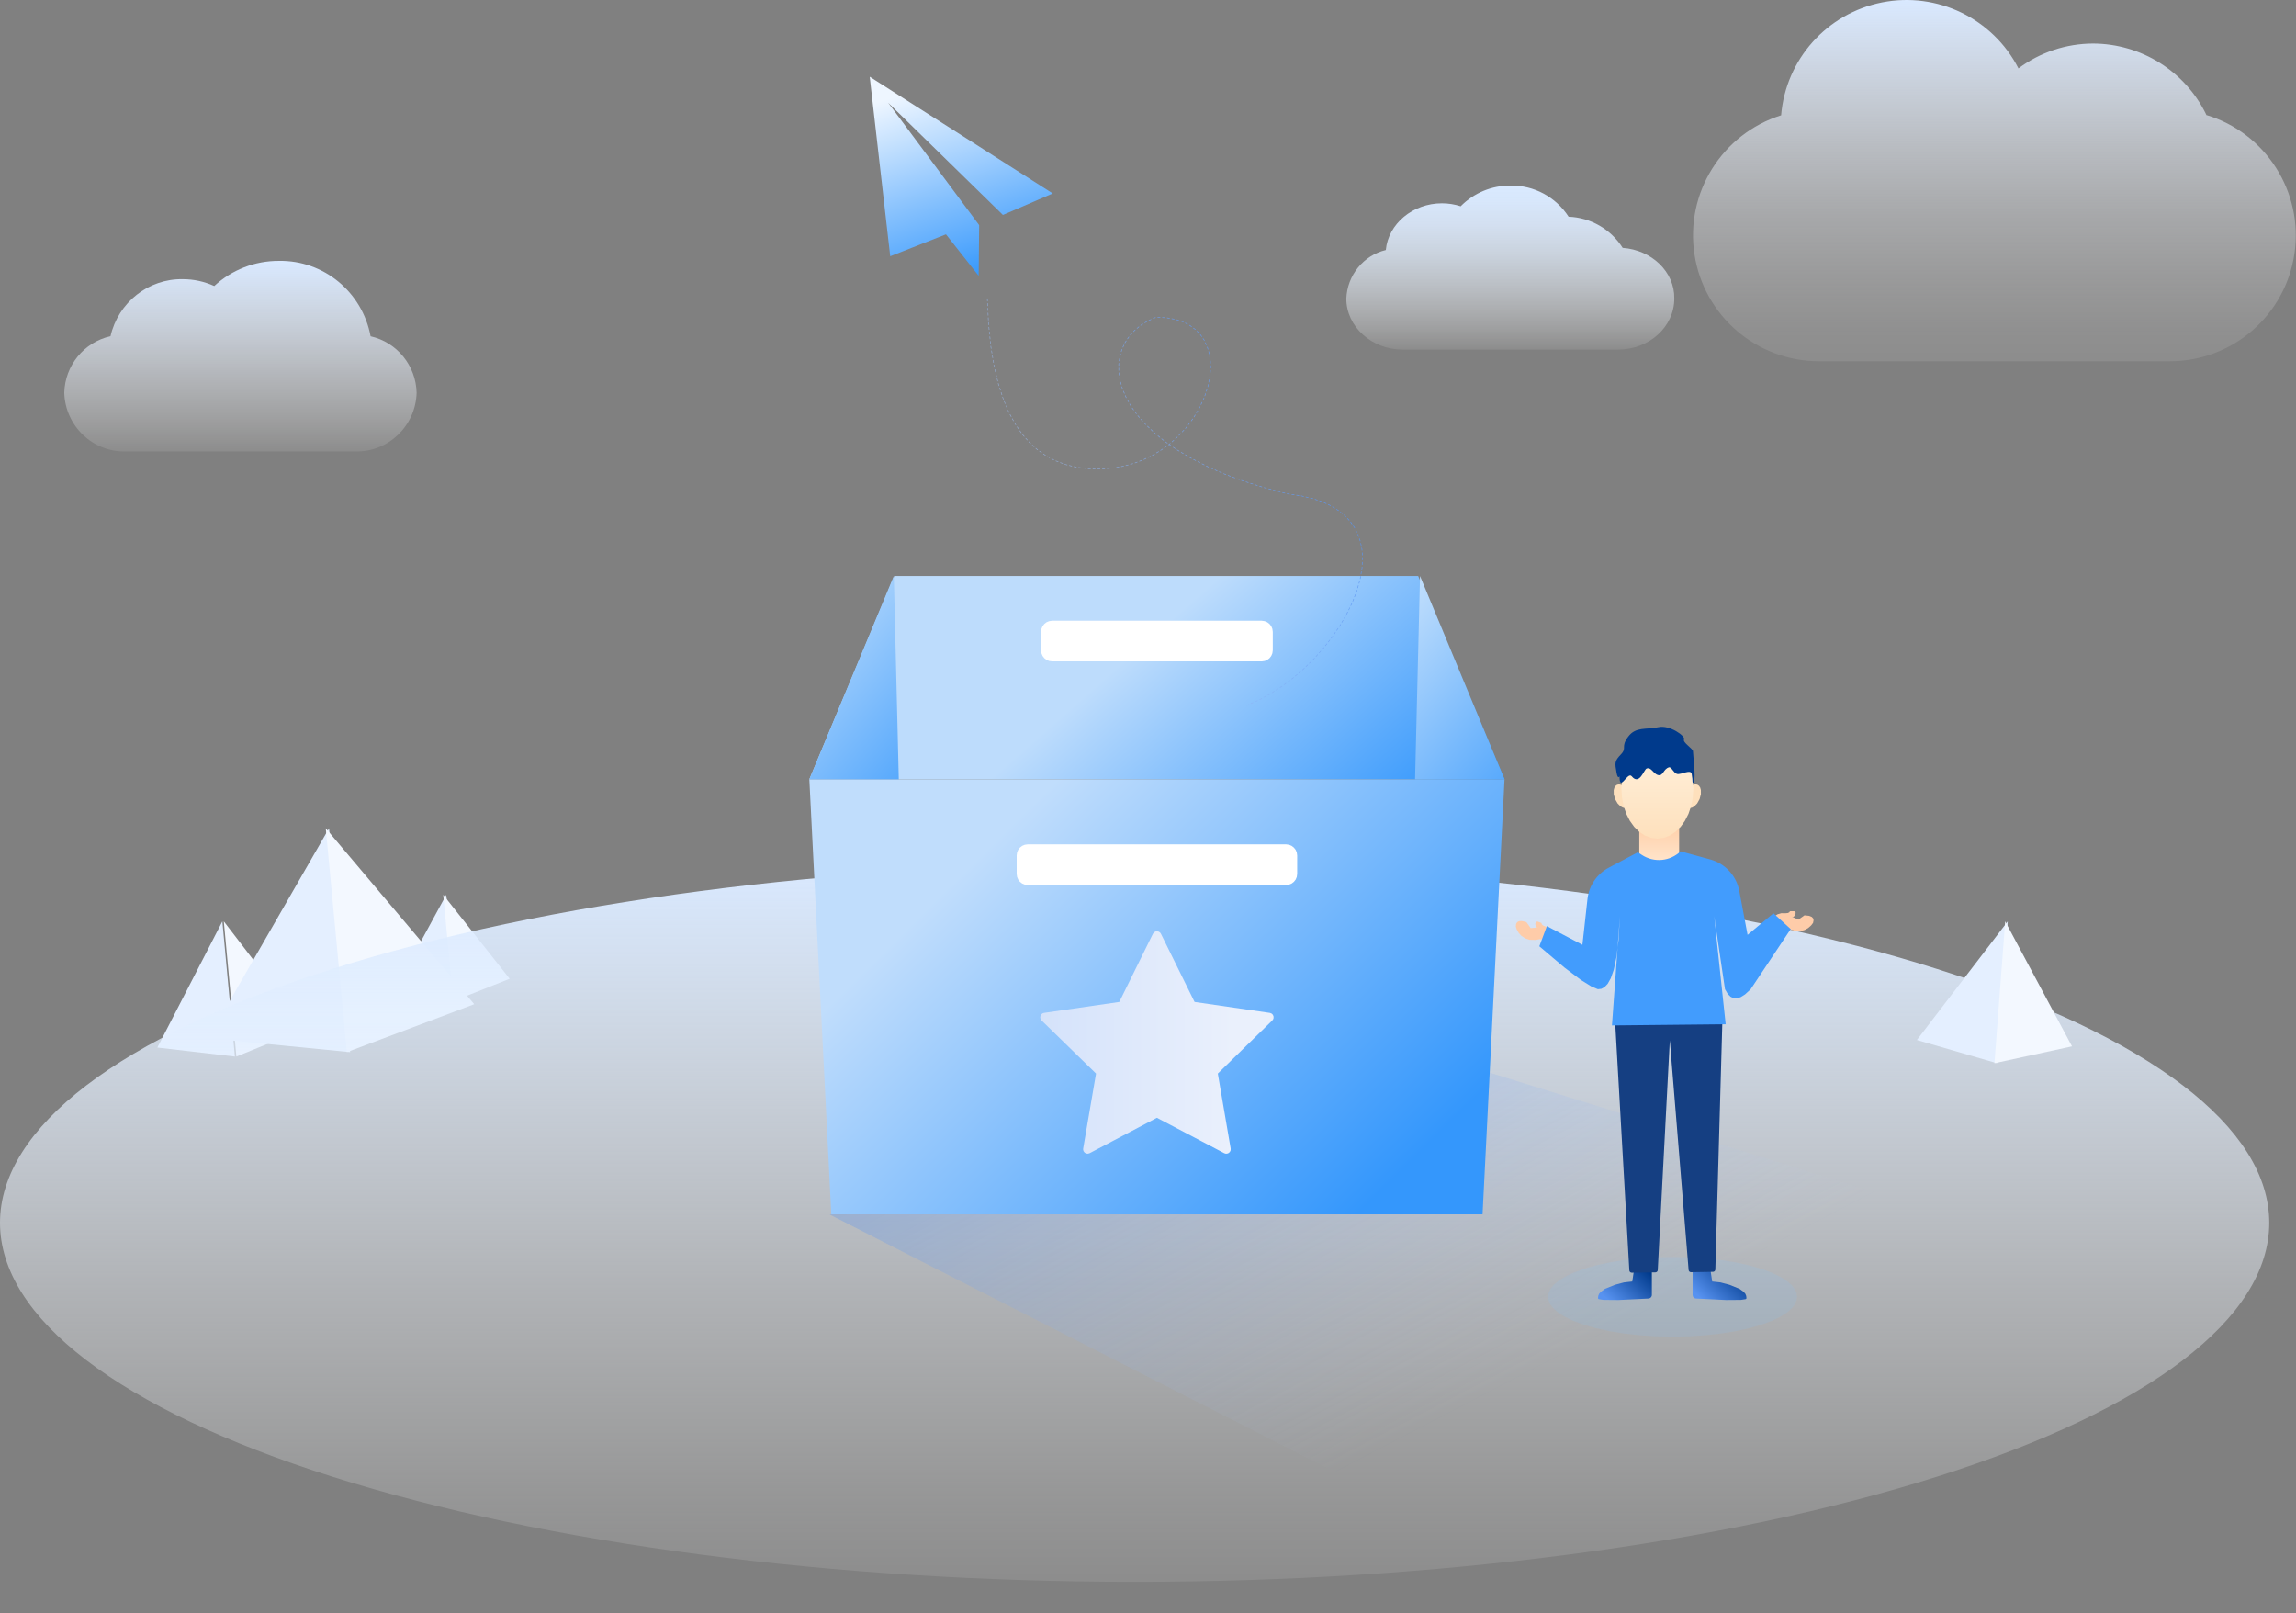 <?xml version="1.0" standalone="no"?><!DOCTYPE svg PUBLIC "-//W3C//DTD SVG 1.1//EN" "http://www.w3.org/Graphics/SVG/1.1/DTD/svg11.dtd"><svg height="2712" node-id="1" sillyvg="true" template-height="2712" template-width="3861" version="1.1" viewBox="0 0 3861 2712" width="3861" xmlns="http://www.w3.org/2000/svg" xmlns:xlink="http://www.w3.org/1999/xlink"><rect x="0" y="0" width="3861" height="2712" fill="#808080" stroke="none"/><defs node-id="99"><linearGradient gradientUnits="userSpaceOnUse" id="paint0_linear_91_430" node-id="37" spreadMethod="pad" x1="404.332" x2="404.332" y1="759.469" y2="438.424"><stop offset="0" stop-color="#ffffff" stop-opacity="0.1"></stop><stop offset="1" stop-color="#d9e9ff"></stop></linearGradient><linearGradient gradientUnits="userSpaceOnUse" id="paint1_linear_91_430" node-id="40" spreadMethod="pad" x1="2540.24" x2="2540.24" y1="587.782" y2="312.018"><stop offset="0" stop-color="#ffffff" stop-opacity="0.1"></stop><stop offset="0.14" stop-color="#f8fbff" stop-opacity="0.27"></stop><stop offset="0.37" stop-color="#edf5ff" stop-opacity="0.52"></stop><stop offset="0.58" stop-color="#e4f0ff" stop-opacity="0.73"></stop><stop offset="0.76" stop-color="#deecff" stop-opacity="0.88"></stop><stop offset="0.91" stop-color="#daeaff" stop-opacity="0.97"></stop><stop offset="1" stop-color="#d9e9ff"></stop></linearGradient><linearGradient gradientUnits="userSpaceOnUse" id="paint2_linear_91_430" node-id="48" spreadMethod="pad" x1="3353.86" x2="3353.86" y1="607.017" y2="-0.493"><stop offset="0" stop-color="#ffffff" stop-opacity="0.1"></stop><stop offset="0.09" stop-color="#fefeff" stop-opacity="0.13"></stop><stop offset="0.23" stop-color="#fbfcff" stop-opacity="0.21"></stop><stop offset="0.4" stop-color="#f5f9ff" stop-opacity="0.33"></stop><stop offset="0.59" stop-color="#eef5ff" stop-opacity="0.51"></stop><stop offset="0.79" stop-color="#e4efff" stop-opacity="0.74"></stop><stop offset="1" stop-color="#d9e9ff"></stop></linearGradient><linearGradient gradientUnits="userSpaceOnUse" id="paint3_linear_91_430" node-id="56" spreadMethod="pad" x1="1908" x2="1908" y1="2659.63" y2="1452.22"><stop offset="0" stop-color="#ffffff" stop-opacity="0.1"></stop><stop offset="0.13" stop-color="#fbfdff" stop-opacity="0.19"></stop><stop offset="0.41" stop-color="#f1f7ff" stop-opacity="0.43"></stop><stop offset="0.81" stop-color="#e1eeff" stop-opacity="0.82"></stop><stop offset="1" stop-color="#d9e9ff"></stop></linearGradient><linearGradient gradientUnits="userSpaceOnUse" id="paint4_linear_91_430" node-id="62" spreadMethod="pad" x1="1504.12" x2="1858.19" y1="2000.63" y2="2681.91"><stop offset="0" stop-color="#5792f0"></stop><stop offset="1" stop-color="#bfd4fa" stop-opacity="0"></stop></linearGradient><linearGradient gradientUnits="userSpaceOnUse" id="paint5_linear_91_430" node-id="65" spreadMethod="pad" x1="2651.7" x2="2304.77" y1="1139.11" y2="745.417"><stop offset="0" stop-color="#3497fc"></stop><stop offset="1" stop-color="#bddcfc"></stop></linearGradient><linearGradient gradientUnits="userSpaceOnUse" id="paint6_linear_91_430" node-id="68" spreadMethod="pad" x1="2397.6" x2="1781.88" y1="1928.8" y2="1306.1"><stop offset="0" stop-color="#3497fc"></stop><stop offset="1" stop-color="#c0ddfc"></stop></linearGradient><linearGradient gradientUnits="userSpaceOnUse" id="paint7_linear_91_430" node-id="71" spreadMethod="pad" x1="2074.5" x2="1673" y1="1753" y2="1753"><stop offset="0" stop-color="#eaf0fc"></stop><stop offset="1" stop-color="#cfdffa"></stop></linearGradient><linearGradient gradientUnits="userSpaceOnUse" id="paint8_linear_91_430" node-id="74" spreadMethod="pad" x1="1516.09" x2="1171.69" y1="1481.22" y2="1184.83"><stop offset="0" stop-color="#3497fc"></stop><stop offset="1" stop-color="#c4e0fc"></stop></linearGradient><linearGradient gradientUnits="userSpaceOnUse" id="paint9_linear_91_430" node-id="77" spreadMethod="pad" x1="2534.69" x2="2190.29" y1="1481.22" y2="1184.83"><stop offset="0" stop-color="#3497fc"></stop><stop offset="1" stop-color="#c4e0fc"></stop></linearGradient><linearGradient gradientUnits="userSpaceOnUse" id="paint10_linear_91_430" node-id="80" spreadMethod="pad" x1="2215.07" x2="1684.24" y1="753.641" y2="1056.52"><stop offset="0" stop-color="#5792f0"></stop><stop offset="1" stop-color="#bfd4fa" stop-opacity="0.5"></stop></linearGradient><linearGradient gradientUnits="userSpaceOnUse" id="paint11_linear_91_430" node-id="83" spreadMethod="pad" x1="1687.55" x2="1792.61" y1="102.102" y2="419.893"><stop offset="0" stop-color="#eef6ff"></stop><stop offset="1" stop-color="#3497fc"></stop></linearGradient><linearGradient gradientUnits="userSpaceOnUse" id="paint12_linear_91_430" node-id="86" spreadMethod="pad" x1="2790.16" x2="2790.16" y1="1380.37" y2="1460.12"><stop offset="0" stop-color="#ffcda5"></stop><stop offset="1" stop-color="#ffe8d1"></stop></linearGradient><linearGradient gradientUnits="userSpaceOnUse" id="paint13_linear_91_430" node-id="89" spreadMethod="pad" x1="2787.09" x2="2787.09" y1="1242" y2="1410"><stop offset="0" stop-color="#fff2df"></stop><stop offset="1" stop-color="#fee0bc"></stop></linearGradient><linearGradient gradientUnits="userSpaceOnUse" id="paint14_linear_91_430" node-id="92" spreadMethod="pad" x1="2764.79" x2="2708.81" y1="2130.84" y2="2189.86"><stop offset="0" stop-color="#003a8c"></stop><stop offset="1" stop-color="#5792f0"></stop></linearGradient><linearGradient gradientUnits="userSpaceOnUse" id="paint15_linear_91_430" node-id="95" spreadMethod="pad" x1="2923.93" x2="2867.94" y1="2130.84" y2="2189.86"><stop offset="0" stop-color="#003a8c"></stop><stop offset="1" stop-color="#5792f0"></stop></linearGradient></defs><path d="M 750.42 1504.39 L 767.67 1683.27 L 659.60 1671.38 L 750.42 1504.39 Z" fill="#e4efff" fill-rule="nonzero" node-id="224" stroke="none" target-height="178.88" target-width="108.07" target-x="659.6" target-y="1504.39"></path><path d="M 745.31 1504.39 L 857.11 1645.59 L 762.27 1683.27 L 745.31 1504.39 Z" fill="#f3f8ff" fill-rule="nonzero" node-id="226" stroke="none" target-height="178.88" target-width="111.8" target-x="745.31" target-y="1504.39"></path><path d="M 373.92 1549.11 L 395.02 1776.43 L 264.59 1761.27 L 373.92 1549.11 Z" fill="#e4efff" fill-rule="nonzero" node-id="228" stroke="none" target-height="227.32" target-width="130.43" target-x="264.59" target-y="1549.11"></path><path d="M 376.38 1549.11 L 514.27 1728.77 L 397.51 1776.43 L 376.38 1549.11 Z" fill="#f3f8ff" fill-rule="nonzero" node-id="230" stroke="none" target-height="227.32" target-width="137.89" target-x="376.38" target-y="1549.11"></path><path d="M 553.32 1392.60 L 588.80 1768.98 L 350.30 1745.54 L 553.32 1392.60 Z" fill="#e4efff" fill-rule="nonzero" node-id="232" stroke="none" target-height="376.38" target-width="238.5" target-x="350.3" target-y="1392.6"></path><path d="M 547.80 1392.60 L 797.48 1688.37 L 583.32 1768.98 L 547.80 1392.60 Z" fill="#f3f8ff" fill-rule="nonzero" node-id="234" stroke="none" target-height="376.38" target-width="249.68" target-x="547.8" target-y="1392.6"></path><path d="M 623.19 565.41 C 609.26 490.81 544.12 437.26 468.99 438.63 C 428.78 438.45 389.99 453.50 360.28 480.89 C 343.66 473.29 325.63 469.38 307.37 469.38 C 249.53 468.45 198.89 508.40 185.81 565.30 C 141.35 575.21 109.30 614.42 108.07 660.37 C 109.78 716.30 155.84 760.35 211.22 759.04 L 597.44 759.04 C 652.86 760.42 698.95 716.34 700.59 660.37 C 699.40 614.53 667.50 575.40 623.19 565.41 Z" fill="url(#paint0_linear_91_430)" fill-rule="nonzero" node-id="236" stroke="none" target-height="323.16" target-width="592.52" target-x="108.07" target-y="437.26"></path><path d="M 2728.74 416.73 C 2708.69 385.24 2674.74 365.72 2637.81 364.38 C 2616.31 331.10 2579.45 311.35 2540.21 312.02 C 2508.80 311.72 2478.54 324.24 2456.29 346.82 C 2446.12 343.54 2435.50 341.83 2424.84 341.83 C 2375.42 341.83 2334.62 376.49 2330.41 420.35 C 2292.73 429.44 2265.60 462.79 2264.00 502.03 C 2264.00 549.29 2306.71 587.78 2358.43 587.78 L 2721.10 587.78 C 2773.57 587.78 2815.53 549.29 2815.53 502.03 C 2816.35 457.13 2777.56 420.24 2728.74 416.73 Z" fill="url(#paint1_linear_91_430)" fill-rule="nonzero" node-id="238" stroke="none" target-height="276.43" target-width="552.35" target-x="2264" target-y="311.35"></path><path d="M 3710.15 192.82 C 3674.75 119.89 3600.85 73.45 3519.69 73.19 C 3474.48 73.31 3430.51 87.95 3394.29 114.97 C 3351.21 30.97 3257.60 -14.27 3164.96 4.03 C 3072.28 22.36 3003.00 99.84 2995.17 193.86 C 2895.49 225.31 2833.63 324.62 2849.47 427.85 C 2865.34 531.08 2954.14 607.32 3058.67 607.43 L 3648.40 607.43 C 3753.53 607.62 3842.93 530.74 3858.32 426.88 C 3873.75 322.99 3810.51 223.52 3709.85 193.23 L 3710.15 192.82 Z" fill="url(#paint2_linear_91_430)" fill-rule="nonzero" node-id="240" stroke="none" target-height="621.89" target-width="1040.12" target-x="2833.63" target-y="-14.27"></path><path d="M 3816.00 2055.93 C 3816.00 2216.06 3614.99 2369.59 3257.16 2482.80 C 2899.34 2596.02 2414.03 2659.63 1908.00 2659.63 C 1401.97 2659.63 916.66 2596.02 558.84 2482.80 C 201.01 2369.59 0.00 2216.06 0.00 2055.93 C 0.00 1895.80 201.01 1742.26 558.84 1629.05 C 916.66 1515.84 1401.97 1452.22 1908.00 1452.22 C 2414.03 1452.22 2899.34 1515.84 3257.16 1629.05 C 3614.99 1742.26 3816.00 1895.80 3816.00 2055.93 Z" fill="url(#paint3_linear_91_430)" fill-rule="nonzero" node-id="242" stroke="none" target-height="1207.41" target-width="3816" target-x="0" target-y="1452.22"></path><path d="M 3376.27 1549.11 L 3358.12 1787.61 L 3223.48 1748.56 L 3376.27 1549.11 Z" fill="#e4efff" fill-rule="nonzero" node-id="244" stroke="none" target-height="238.5" target-width="152.79" target-x="3223.48" target-y="1549.11"></path><path d="M 3371.98 1549.11 L 3484.34 1759.25 L 3353.91 1787.61 L 3371.98 1549.11 Z" fill="#f3f8ff" fill-rule="nonzero" node-id="246" stroke="none" target-height="238.5" target-width="130.43" target-x="3353.91" target-y="1549.11"></path><path d="M 1395.18 2042.02 L 2709.06 2711.70 L 3671.68 2165.56 L 2435.88 1781.95 L 1395.18 2042.02 Z" fill="url(#paint4_linear_91_430)" fill-opacity="0.3" fill-rule="nonzero" node-id="248" stroke="none" target-height="929.75" target-width="2276.5" target-x="1395.18" target-y="1781.95"></path><path d="M 1503.89 968.45 L 1361.00 1310.24 L 2530.02 1310.24 L 2384.82 968.45 L 1503.89 968.45 Z" fill="url(#paint5_linear_91_430)" fill-rule="nonzero" node-id="250" stroke="none" target-height="341.79" target-width="1169.02" target-x="1361" target-y="968.45"></path><path d="M 1769.32 1043.62 L 2121.69 1043.62 L 2126.76 1044.37 L 2131.09 1046.16 L 2134.89 1049.10 L 2137.79 1052.86 L 2139.62 1057.22 L 2140.33 1062.26 L 2140.33 1093.38 L 2139.62 1098.41 L 2137.79 1102.77 L 2134.89 1106.53 L 2131.09 1109.48 L 2126.76 1111.30 L 2121.69 1112.01 L 1769.32 1112.01 L 1764.25 1111.30 L 1759.89 1109.48 L 1756.12 1106.53 L 1753.18 1102.77 L 1751.39 1098.41 L 1750.68 1093.38 L 1750.68 1062.26 L 1751.39 1057.22 L 1753.18 1052.86 L 1756.12 1049.10 L 1759.89 1046.16 L 1764.25 1044.37 L 1769.32 1043.62 Z" fill="#ffffff" fill-rule="evenodd" node-id="252" stroke="none" target-height="68.39" target-width="389.65" target-x="1750.68" target-y="1043.62"></path><path d="M 1361.00 1310.24 L 2530.02 1310.24 L 2493.08 2041.72 L 1397.93 2041.72 L 1361.00 1310.24 Z" fill="url(#paint6_linear_91_430)" fill-rule="nonzero" node-id="254" stroke="none" target-height="731.48" target-width="1169.02" target-x="1361" target-y="1310.24"></path><path d="M 1728.28 1419.63 L 2162.73 1419.63 L 2167.80 1420.34 L 2172.12 1422.16 L 2175.89 1425.11 L 2178.83 1428.87 L 2180.66 1433.19 L 2181.36 1438.26 L 2181.36 1469.35 L 2180.66 1474.41 L 2178.83 1478.78 L 2175.89 1482.54 L 2172.12 1485.48 L 2167.80 1487.27 L 2162.73 1487.98 L 1728.28 1487.98 L 1723.22 1487.27 L 1718.89 1485.48 L 1715.09 1482.54 L 1712.18 1478.78 L 1710.36 1474.41 L 1709.65 1469.35 L 1709.65 1438.26 L 1710.36 1433.19 L 1712.18 1428.87 L 1715.09 1425.11 L 1718.89 1422.16 L 1723.22 1420.34 L 1728.28 1419.63 Z" fill="#ffffff" fill-rule="evenodd" node-id="256" stroke="none" target-height="68.35" target-width="471.71" target-x="1709.65" target-y="1419.63"></path><path d="M 1945.49 1879.37 L 1832.30 1938.89 L 1829.43 1939.71 L 1826.60 1939.41 L 1824.10 1938.07 L 1822.24 1935.76 L 1821.46 1933.45 L 1821.49 1931.03 L 1843.11 1804.98 L 1751.50 1715.69 L 1749.83 1713.23 L 1749.27 1710.47 L 1749.75 1707.67 L 1751.39 1705.14 L 1753.33 1703.72 L 1755.64 1702.98 L 1882.21 1684.60 L 1938.82 1569.89 L 1940.64 1567.54 L 1943.10 1566.13 L 1945.94 1565.75 L 1948.81 1566.50 L 1950.78 1567.92 L 1952.20 1569.89 L 2008.81 1684.60 L 2135.37 1702.98 L 2138.17 1703.98 L 2140.26 1705.89 L 2141.49 1708.46 L 2141.67 1711.44 L 2140.93 1713.75 L 2139.51 1715.69 L 2047.90 1804.98 L 2069.52 1931.03 L 2069.45 1934.01 L 2068.25 1936.58 L 2066.24 1938.56 L 2063.45 1939.64 L 2061.02 1939.64 L 2058.71 1938.89 L 1945.49 1879.37 Z" fill="url(#paint7_linear_91_430)" fill-rule="evenodd" node-id="258" stroke="none" target-height="373.96" target-width="392.4" target-x="1749.27" target-y="1565.75"></path><path d="M 1503.07 968.45 L 1511.42 1310.24 L 1361.00 1310.24 L 1503.07 968.45 Z" fill="url(#paint8_linear_91_430)" fill-rule="nonzero" node-id="260" stroke="none" target-height="341.79" target-width="150.42" target-x="1361" target-y="968.45"></path><path d="M 2387.95 968.45 L 2379.60 1310.24 L 2530.02 1310.24 L 2387.95 968.45 Z" fill="url(#paint9_linear_91_430)" fill-rule="nonzero" node-id="262" stroke="none" target-height="341.79" target-width="150.42" target-x="2379.6" target-y="968.45"></path><path d="M 1660.30 502.18 L 1662.35 545.04 L 1666.31 582.90 L 1671.86 616.30 L 1678.90 645.59 L 1687.25 671.23 L 1696.72 693.59 L 1707.26 712.97 L 1718.74 729.71 L 1731.23 744.02 L 1744.64 756.20 L 1759.07 766.34 L 1774.65 774.58 L 1791.45 780.95 L 1809.68 785.46 L 1829.54 788.03 L 1851.20 788.55 L 1870.99 786.99 L 1889.47 783.82 L 1906.76 779.09 L 1923.01 772.86 L 1938.85 765.04 L 1953.39 756.24 L 1966.77 746.48 L 1979.07 735.67 L 1994.05 719.75 L 2006.65 703.13 L 2017.04 685.76 L 2025.50 667.35 L 2031.32 649.43 L 2034.78 631.84 L 2035.83 618.31 L 2035.31 605.67 L 2033.37 593.82 L 2030.01 582.60 L 2025.09 572.02 L 2018.61 562.63 L 2010.48 554.24 L 2000.53 546.86 L 1989.80 541.27 L 1977.09 537.06 L 1962.00 534.34 L 1944.11 533.30 L 1930.32 539.56 L 1918.39 546.90 L 1908.18 555.29 L 1899.53 564.75 L 1892.27 575.45 L 1886.86 586.85 L 1883.21 599.08 L 1881.31 612.31 L 1881.35 625.46 L 1883.40 639.25 L 1887.57 653.79 L 1894.17 669.25 L 1902.18 683.42 L 1912.73 698.06 L 1926.11 713.23 L 1942.69 729.03 L 1959.76 742.82 L 1980.00 756.76 L 2003.81 770.81 L 2031.54 784.98 L 2058.86 796.94 L 2090.05 808.53 L 2125.42 819.71 L 2165.37 830.41 L 2187.96 833.69 L 2207.19 838.16 L 2223.55 843.64 L 2237.34 850.05 L 2250.72 858.32 L 2261.79 867.26 L 2270.77 876.92 L 2277.93 887.32 L 2283.59 898.76 L 2287.69 910.76 L 2290.26 923.47 L 2291.27 936.96 L 2290.41 955.00 L 2287.24 973.85 L 2281.58 993.72 L 2274.09 1013.02 L 2264.58 1032.55 L 2252.99 1052.34 L 2240.06 1071.28 L 2225.64 1089.65 L 2209.65 1107.50 L 2192.58 1124.27 L 2174.62 1139.74 L 2155.72 1153.94 L 2135.89 1166.76 L 2115.77 1177.57 L 2095.35 1186.44" fill="none" node-id="264" stroke="url(#paint10_linear_91_430)" stroke-dasharray="4 4" stroke-linecap="round" stroke-width="1" target-height="684.26" target-width="630.97" target-x="1660.3" target-y="502.18"></path><path d="M 1590.76 393.98 L 1497.00 430.84 L 1462.52 129.00 L 1770.33 325.26 L 1686.51 361.41 L 1493.60 172.75 L 1646.59 378.52 L 1645.74 463.75 L 1590.76 393.98 Z" fill="url(#paint11_linear_91_430)" fill-rule="nonzero" node-id="266" stroke="none" target-height="334.75" target-width="307.81" target-x="1462.52" target-y="129"></path><path d="M 3022.02 2180.31 L 3021.00 2186.79 L 3018.18 2193.18 L 3013.20 2199.66 L 3005.57 2206.40 L 2994.31 2213.64 L 2979.60 2220.76 L 2960.68 2227.67 L 2941.41 2233.17 L 2919.33 2237.99 L 2894.13 2242.04 L 2868.90 2244.89 L 2841.74 2246.64 L 2812.67 2247.32 L 2783.55 2246.64 L 2756.44 2244.89 L 2731.16 2242.04 L 2705.96 2237.99 L 2683.88 2233.17 L 2664.61 2227.67 L 2645.73 2220.76 L 2630.98 2213.64 L 2619.77 2206.40 L 2612.13 2199.66 L 2607.15 2193.18 L 2604.29 2186.79 L 2603.31 2180.31 L 2604.29 2173.87 L 2607.15 2167.48 L 2612.13 2160.95 L 2619.77 2154.26 L 2630.98 2147.01 L 2645.73 2139.89 L 2664.61 2132.95 L 2683.88 2127.49 L 2705.96 2122.67 L 2731.16 2118.58 L 2756.44 2115.77 L 2783.55 2113.98 L 2812.67 2113.34 L 2841.74 2113.98 L 2868.90 2115.77 L 2894.13 2118.58 L 2919.33 2122.67 L 2941.41 2127.49 L 2960.68 2132.95 L 2979.60 2139.89 L 2994.31 2147.01 L 3005.57 2154.26 L 3013.20 2160.95 L 3018.18 2167.48 L 3021.00 2173.87 L 3022.02 2180.31 Z" fill="#84c1ff" fill-opacity="0.15" fill-rule="evenodd" node-id="268" stroke="none" target-height="133.98" target-width="418.71" target-x="2603.31" target-y="2113.34"></path><path d="M 2756.65 1393.10 L 2823.66 1393.10 L 2823.66 1460.12 L 2756.65 1460.12 L 2756.65 1393.10 Z" fill="url(#paint12_linear_91_430)" fill-rule="evenodd" node-id="270" stroke="none" target-height="67.02" target-width="67.01" target-x="2756.65" target-y="1393.1"></path><path d="M 2858.10 1343.39 L 2854.01 1350.77 L 2849.15 1355.76 L 2845.35 1357.93 L 2841.90 1358.61 L 2838.62 1358.10 L 2835.89 1356.18 L 2833.93 1353.28 L 2832.69 1349.06 L 2832.65 1342.16 L 2834.82 1333.97 L 2838.91 1326.60 L 2843.77 1321.61 L 2847.57 1319.44 L 2851.02 1318.71 L 2854.30 1319.27 L 2857.03 1321.14 L 2859.04 1324.08 L 2860.23 1328.30 L 2860.27 1335.21 L 2858.10 1343.39 Z" fill="#fee0bc" fill-rule="evenodd" node-id="272" stroke="none" target-height="39.9" target-width="27.62" target-x="2832.65" target-y="1318.71"></path><path d="M 2716.06 1343.60 L 2720.28 1350.89 L 2725.22 1355.79 L 2729.06 1357.88 L 2732.51 1358.52 L 2735.80 1357.97 L 2738.48 1356.00 L 2740.40 1353.06 L 2741.55 1348.84 L 2741.47 1341.89 L 2739.16 1333.75 L 2734.90 1326.46 L 2730.00 1321.56 L 2726.16 1319.47 L 2722.71 1318.79 L 2719.43 1319.39 L 2716.74 1321.35 L 2714.78 1324.29 L 2713.63 1328.51 L 2713.71 1335.46 L 2716.06 1343.60 Z" fill="#fee0bc" fill-rule="evenodd" node-id="274" stroke="none" target-height="39.73" target-width="27.92" target-x="2713.63" target-y="1318.79"></path><path d="M 2847.59 1326.02 L 2846.58 1341.33 L 2843.80 1355.40 L 2839.34 1368.40 L 2833.33 1380.20 L 2826.13 1390.20 L 2817.63 1398.54 L 2808.26 1404.74 L 2798.13 1408.59 L 2787.11 1410.00 L 2776.05 1408.59 L 2765.95 1404.74 L 2756.56 1398.54 L 2748.09 1390.20 L 2740.88 1380.20 L 2734.88 1368.40 L 2730.38 1355.40 L 2727.64 1341.33 L 2726.59 1326.02 L 2727.64 1310.67 L 2730.38 1296.65 L 2734.88 1283.60 L 2740.88 1271.85 L 2748.09 1261.84 L 2756.56 1253.50 L 2765.95 1247.26 L 2776.05 1243.45 L 2787.11 1242.00 L 2798.13 1243.45 L 2808.26 1247.26 L 2817.63 1253.50 L 2826.13 1261.84 L 2833.33 1271.85 L 2839.34 1283.60 L 2843.80 1296.65 L 2846.58 1310.67 L 2847.59 1326.02 Z" fill="url(#paint13_linear_91_430)" fill-rule="evenodd" node-id="276" stroke="none" target-height="168" target-width="121" target-x="2726.59" target-y="1242"></path><path d="M 2748.30 2131.88 L 2744.84 2154.60 L 2730.90 2156.14 L 2715.64 2160.19 L 2698.67 2167.05 L 2691.90 2172.08 L 2689.04 2175.36 L 2687.63 2178.90 L 2687.16 2182.95 L 2688.49 2184.23 L 2696.50 2185.51 L 2721.27 2185.72 L 2772.09 2183.23 C 2775.28 2183.07 2777.80 2180.44 2777.80 2177.24 L 2777.80 2123.57 L 2748.30 2131.88 Z" fill="url(#paint14_linear_91_430)" fill-rule="nonzero" node-id="278" stroke="none" target-height="62.15" target-width="90.64" target-x="2687.16" target-y="2123.57"></path><path d="M 2875.80 2131.88 L 2879.25 2154.60 L 2893.19 2156.14 L 2908.46 2160.19 L 2925.42 2167.05 L 2932.20 2172.08 L 2935.06 2175.36 L 2936.46 2178.90 L 2936.93 2182.95 L 2935.61 2184.23 L 2927.60 2185.51 L 2902.83 2185.72 L 2852.01 2183.23 C 2848.81 2183.07 2846.30 2180.44 2846.30 2177.24 L 2846.30 2123.57 L 2875.80 2131.88 Z" fill="url(#paint15_linear_91_430)" fill-rule="nonzero" node-id="280" stroke="none" target-height="62.15" target-width="90.63" target-x="2846.3" target-y="2123.57"></path><path d="M 2715.98 1717.26 L 2739.93 2136.03 C 2740.06 2138.17 2741.84 2139.83 2743.98 2139.80 L 2783.77 2139.26 C 2785.88 2139.23 2787.60 2137.58 2787.71 2135.47 L 2808.02 1749.15 L 2839.60 2135.31 C 2839.77 2137.41 2841.54 2139.02 2843.65 2138.98 L 2880.63 2138.38 C 2882.77 2138.34 2884.50 2136.63 2884.56 2134.49 L 2896.35 1718.20 L 2715.98 1717.26 Z" fill="#153f82" fill-rule="nonzero" node-id="282" stroke="none" target-height="422.57" target-width="180.37" target-x="2715.98" target-y="1717.26"></path><path d="M 2982.76 1541.24 L 2989.28 1537.19 L 2995.68 1535.36 L 3002.20 1535.49 L 3006.50 1535.06 L 3008.85 1533.91 L 3010.00 1532.12 L 3017.12 1531.99 L 3019.51 1533.57 L 3019.38 1536.68 L 3017.38 1540.35 L 3015.50 1541.58 L 3013.50 1541.24 L 3024.24 1546.19 L 3034.47 1538.94 L 3042.19 1539.75 L 3046.62 1541.54 L 3048.96 1543.97 L 3049.77 1547.21 L 3048.88 1551.73 L 3045.60 1555.99 L 3040.69 1560.34 L 3034.73 1563.62 L 3027.39 1565.54 L 3019.46 1565.33 L 3010.00 1562.26 L 3003.65 1558.68 L 2998.53 1557.95 L 2982.76 1541.24 Z" fill="#fecca9" fill-rule="evenodd" node-id="284" stroke="none" target-height="33.55" target-width="67.01" target-x="2982.76" target-y="1531.99"></path><path d="M 2614.91 1569.29 L 2610.05 1563.36 L 2604.59 1559.53 L 2598.41 1557.57 L 2594.44 1555.73 L 2592.61 1553.86 L 2592.14 1551.81 L 2585.45 1549.38 L 2582.68 1550.11 L 2581.78 1553.09 L 2582.46 1557.18 L 2583.83 1558.97 L 2585.87 1559.31 L 2574.07 1560.46 L 2566.78 1550.32 L 2559.19 1548.57 L 2554.41 1548.78 L 2551.43 1550.36 L 2549.60 1553.13 L 2549.00 1557.69 L 2550.66 1562.81 L 2553.90 1568.52 L 2558.51 1573.55 L 2564.82 1577.73 L 2572.36 1580.12 L 2582.34 1580.33 L 2589.46 1578.97 L 2594.53 1579.95 L 2614.91 1569.29 Z" fill="#fecca9" fill-rule="evenodd" node-id="286" stroke="none" target-height="31.76" target-width="65.91" target-x="2549" target-y="1548.57"></path><path d="M 2754.22 1432.92 L 2760.91 1437.33 C 2781.38 1450.81 2808.45 1448.30 2826.09 1431.30 L 2876.02 1445.00 C 2901.08 1451.88 2920.04 1472.44 2924.85 1497.98 L 2938.77 1571.81 L 2982.25 1535.49 L 3011.28 1562.05 L 2943.97 1663.16 L 2934.50 1671.90 L 2926.87 1676.63 L 2920.56 1678.47 L 2915.15 1678.17 L 2910.20 1675.83 L 2905.43 1671.14 L 2900.78 1663.16 L 2882.62 1540.39 L 2901.93 1722.08 L 2710.70 1724.04 L 2724.04 1540.47 L 2721.78 1580.38 L 2718.20 1609.71 L 2713.72 1630.55 L 2708.73 1644.79 L 2703.53 1654.04 L 2698.25 1659.58 L 2692.88 1662.48 L 2687.04 1663.16 L 2676.46 1658.77 L 2658.73 1647.77 L 2630.68 1626.63 L 2588.60 1590.99 L 2601.26 1557.10 L 2661.03 1588.52 L 2669.53 1511.49 C 2672.00 1489.11 2685.39 1469.41 2705.28 1458.87 L 2754.22 1432.92 Z" fill="#429cfd" fill-rule="evenodd" node-id="288" stroke="none" target-height="292.74" target-width="422.68" target-x="2588.6" target-y="1431.3"></path><path d="M 2743.94 1305.15 C 2736.91 1296.50 2723.44 1333.16 2723.44 1305.15 C 2723.44 1305.15 2720.64 1311.25 2718.44 1299.15 C 2715.44 1282.66 2714.94 1279.66 2725.94 1268.16 C 2736.43 1257.18 2724.94 1256.16 2737.94 1238.66 C 2750.94 1221.16 2768.94 1227.15 2788.44 1222.65 C 2807.94 1218.15 2834.94 1238.15 2831.94 1243.15 C 2828.94 1248.15 2846.94 1258.65 2846.94 1263.15 C 2846.94 1267.65 2851.94 1307.16 2848.44 1314.16 C 2844.94 1321.16 2846.94 1310.16 2844.94 1301.16 C 2843.02 1292.52 2826.94 1303.16 2819.94 1301.16 C 2814.17 1299.51 2810.73 1288.80 2806.44 1290.16 C 2796.94 1293.16 2796.94 1305.15 2788.44 1303.16 C 2780.12 1301.20 2776.94 1289.16 2768.94 1292.15 C 2764.50 1293.82 2756.94 1321.16 2743.94 1305.15 Z" fill="#003a8c" fill-rule="nonzero" node-id="290" stroke="none" target-height="115.01" target-width="137" target-x="2714.94" target-y="1218.15"></path></svg>